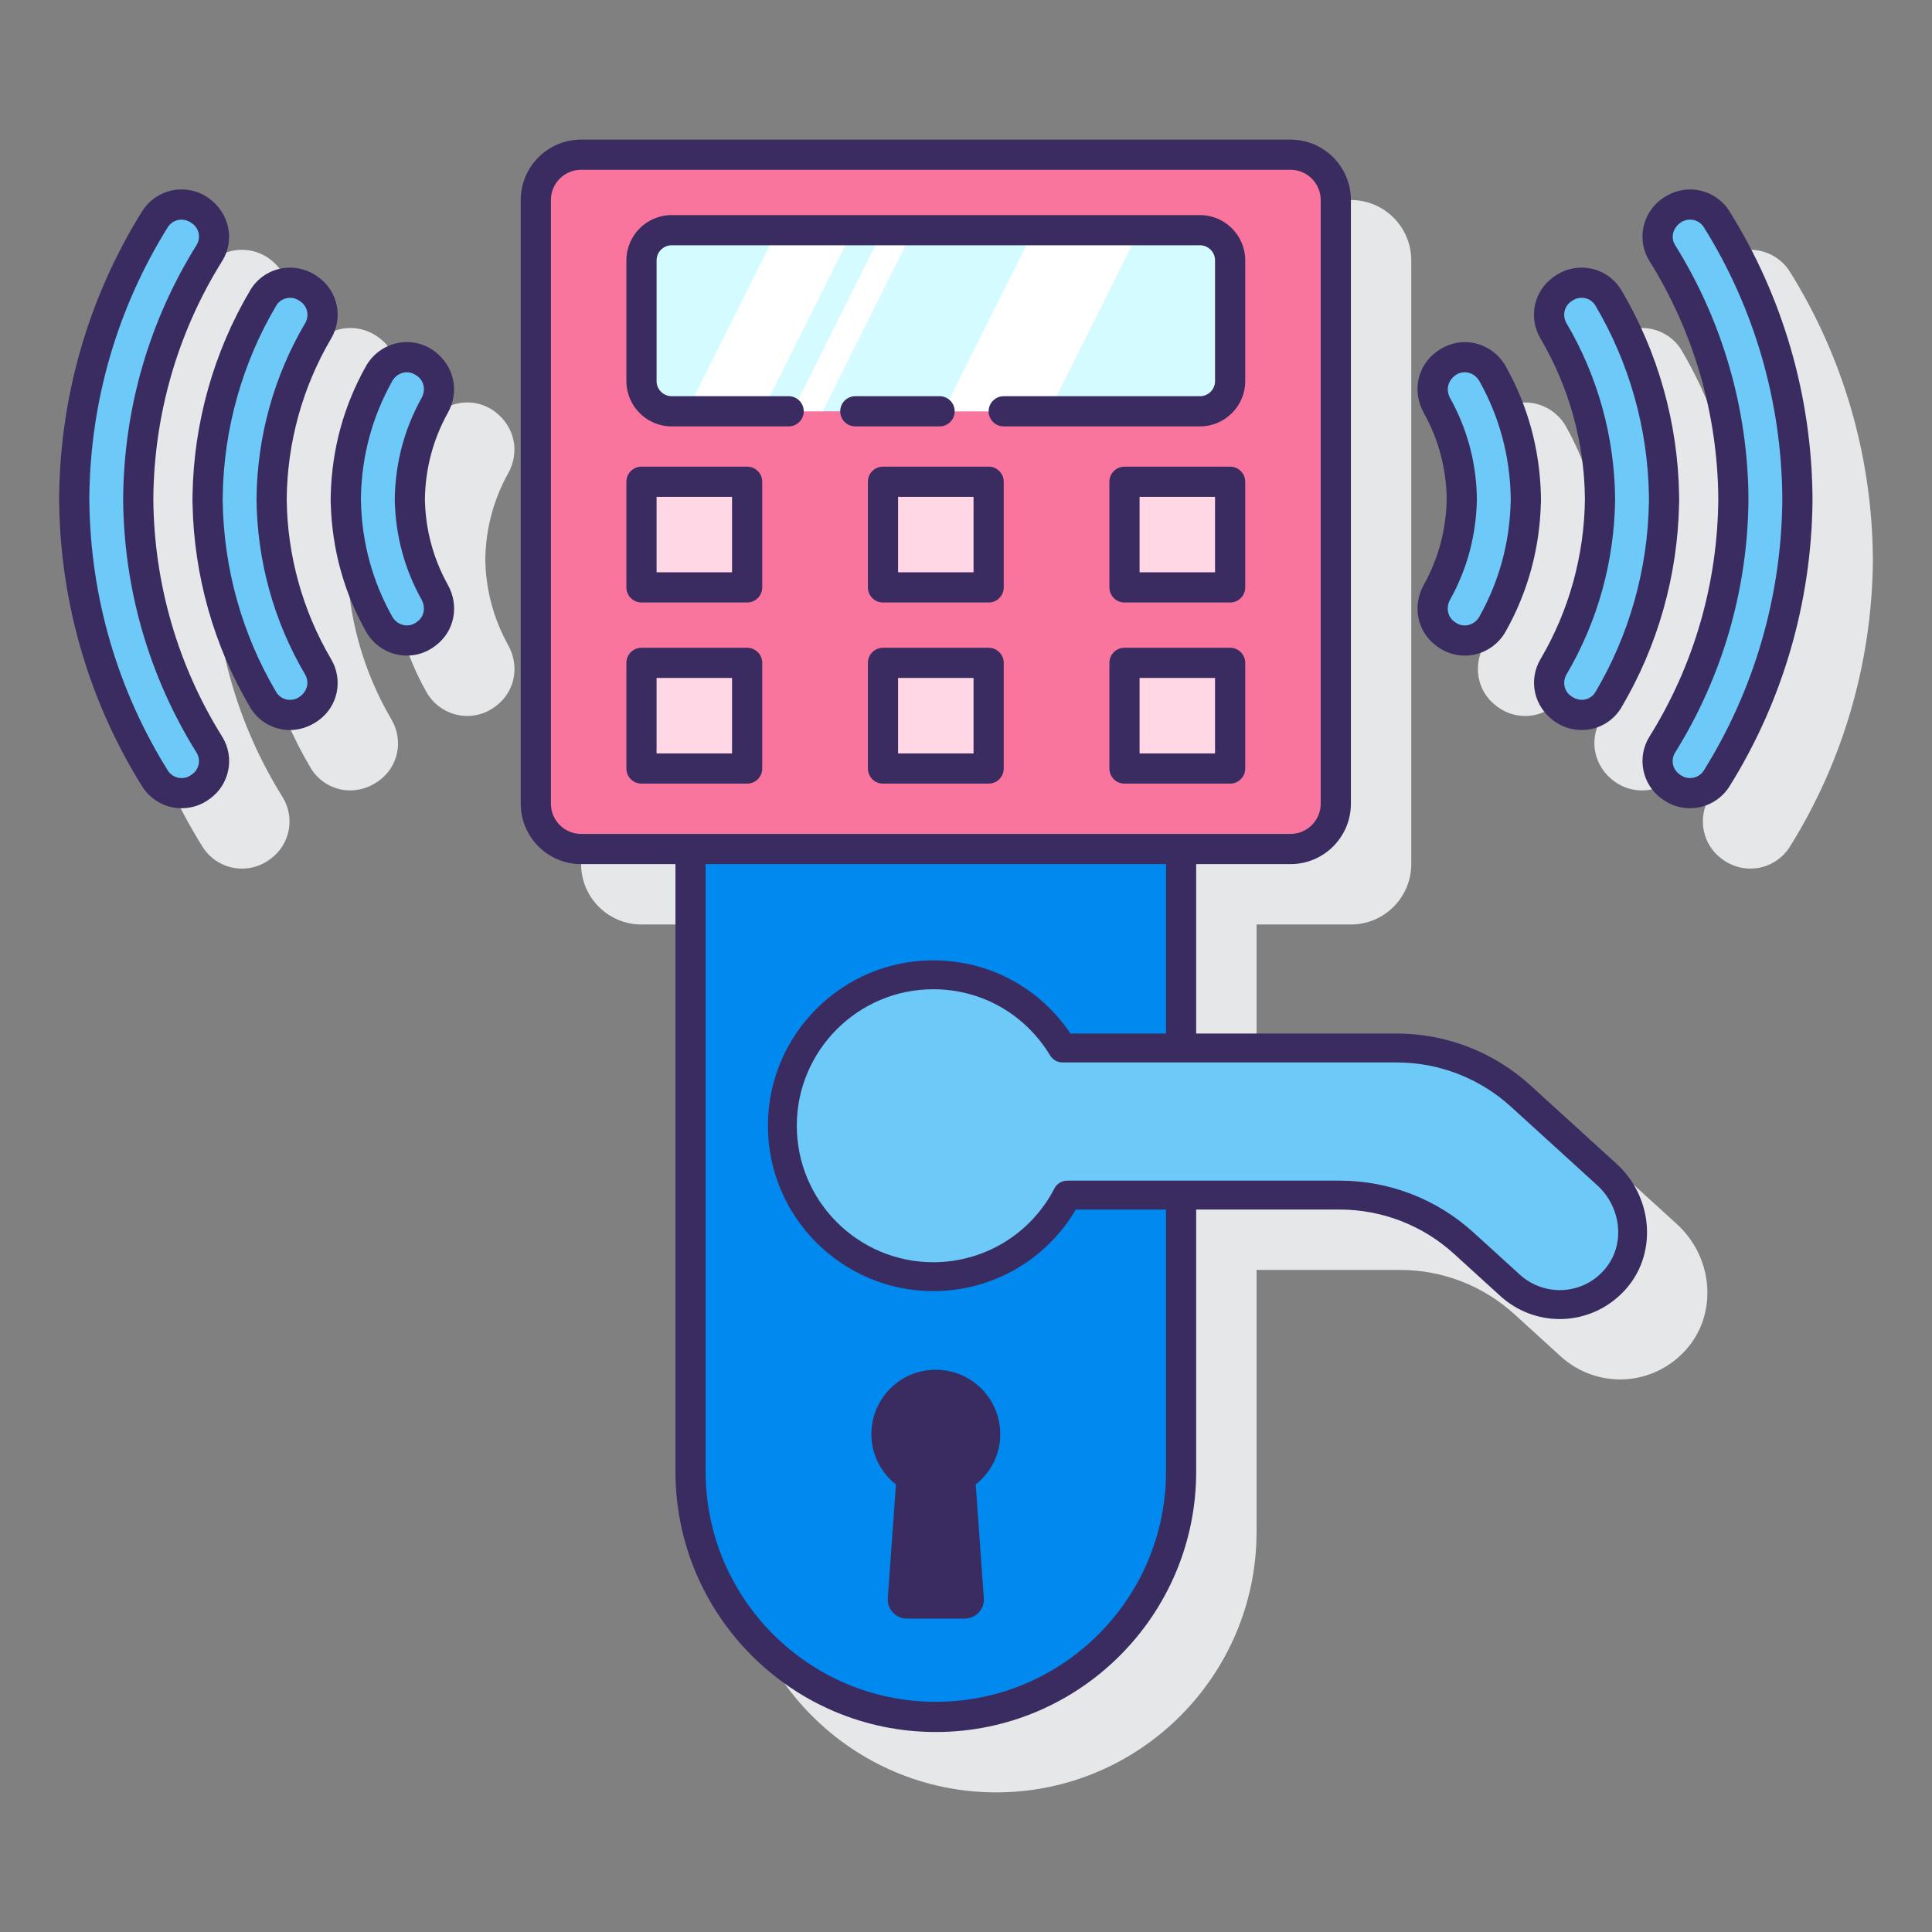 <svg id="Layer_1" enable-background="new 0 0 128 128" height="512" viewBox="0 0 128 128" width="512" xmlns="http://www.w3.org/2000/svg"><rect x="0" y="0" width="128" height="128" fill="#808080" stroke="none"/><path d="m105.398 75.909c-2.434-2.215-5.585-3.435-8.874-3.435h-13.274v-11.224h6.25c2.206 0 4-1.794 4-4v-40c0-2.206-1.794-4-4-4h-47c-2.206 0-4 1.794-4 4v40c0 2.206 1.794 4 4 4h6.25v40.25c0 9.512 7.738 17.25 17.25 17.25s17.25-7.738 17.25-17.25v-17.364h9.502c2.813 0 5.506 1.043 7.584 2.937l3.073 2.798c1.076.98 2.484 1.52 3.93 1.52.182 0 .364-.009.547-.026 1.631-.154 3.134-.999 4.123-2.318 1.778-2.37 1.382-5.857-.903-7.938z" fill="#e6e7e8"/><path d="m32.151 37.065c.032-2.036.544-3.96 1.521-5.717.774-1.391.439-3.077-.87-4.065-.705-.534-1.606-.737-2.472-.554-.882.184-1.642.744-2.086 1.535-1.474 2.628-2.258 5.502-2.332 8.557l-.005.436c0 .045.002.09.008.134.088 3.005.871 5.846 2.329 8.444.444.791 1.204 1.352 2.086 1.535.208.044.418.065.628.065.659 0 1.308-.214 1.84-.615l.073-.055c.001-.002.002-.003.004-.004 1.235-.932 1.571-2.618.798-4.01-.977-1.757-1.489-3.681-1.522-5.686z" fill="#e6e7e8"/><path d="m22.995 37.06c.035-3.748 1.052-7.421 2.938-10.623.824-1.396.458-3.15-.852-4.081l-.076-.054c-.701-.498-1.588-.682-2.433-.503-.834.178-1.56.696-1.991 1.425-2.427 4.1-3.75 8.8-3.826 13.6l-.004.436c0 .038.002.076.006.113.091 4.764 1.412 9.431 3.824 13.503.432.729 1.157 1.248 1.991 1.425.208.045.419.066.63.066.645 0 1.292-.207 1.878-.623 1.31-.93 1.676-2.684.853-4.081-1.886-3.202-2.903-6.875-2.938-10.603z" fill="#e6e7e8"/><path d="m14.159 37.057c.037-5.596 1.613-11.045 4.558-15.758.856-1.371.497-3.181-.895-4.175-.689-.493-1.563-.677-2.392-.514-.831.165-1.565.672-2.014 1.39-3.516 5.634-5.417 12.142-5.497 18.832v.447c.08 6.679 1.981 13.187 5.499 18.82.447.718 1.181 1.224 2.012 1.39.198.039.399.059.6.059.638 0 1.269-.197 1.793-.572l.075-.054c1.316-.938 1.676-2.749.82-4.12-2.945-4.715-4.522-10.163-4.559-15.745z" fill="#e6e7e8"/><path d="m99.849 37.034c-.032 2.036-.545 3.96-1.522 5.719-.773 1.391-.438 3.077.798 4.009l.073.055c.535.405 1.185.619 1.845.619.209 0 .419-.021.627-.065.882-.184 1.642-.744 2.086-1.535 1.457-2.599 2.24-5.438 2.329-8.442.006-.045.008-.09.008-.136l-.005-.449c-.074-3.041-.858-5.915-2.332-8.543-.444-.791-1.204-1.352-2.086-1.535-.865-.182-1.767.021-2.545.609-1.236.933-1.571 2.619-.797 4.01.977 1.755 1.488 3.679 1.521 5.684z" fill="#e6e7e8"/><path d="m115.248 37.259-.004-.442c-.076-4.793-1.399-9.493-3.826-13.593-.432-.729-1.157-1.247-1.991-1.425-.842-.179-1.73.004-2.43.501l-.076.054c-.001.001-.002.002-.003.002-1.31.931-1.676 2.685-.852 4.081 1.887 3.202 2.903 6.875 2.938 10.604-.035 3.748-1.052 7.421-2.938 10.622-.823 1.397-.457 3.151.928 4.135.525.373 1.155.57 1.793.57.213 0 .428-.022.64-.067.834-.177 1.56-.696 1.991-1.425 2.411-4.071 3.733-8.738 3.824-13.502.004-.038.006-.077.006-.115z" fill="#e6e7e8"/><path d="m124.081 36.82c-.08-6.679-1.981-13.187-5.498-18.82-.448-.718-1.183-1.225-2.014-1.39-.83-.166-1.703.021-2.468.568-1.315.939-1.675 2.749-.818 4.12 2.944 4.713 4.521 10.162 4.558 15.744-.037 5.596-1.613 11.044-4.559 15.759-.855 1.371-.496 3.182.82 4.121l.075.053c.524.375 1.155.572 1.793.572.2 0 .401-.02.6-.059.831-.166 1.564-.672 2.012-1.39 3.517-5.632 5.419-12.141 5.501-18.837z" fill="#e6e7e8"/><path d="m85.5 10.25h-47c-1.657 0-3 1.343-3 3v40c0 1.657 1.343 3 3 3h47c1.657 0 3-1.343 3-3v-40c0-1.657-1.343-3-3-3z" fill="#fa759e"/><path d="m70.709 79.179c-1.665 3.209-5.011 5.405-8.876 5.405-5.523 0-10-4.477-10-10s4.477-10 10-10c3.636 0 6.809 1.947 8.559 4.849h7.857v-13.183h-32.5v41.25c0 8.975 7.275 16.25 16.25 16.25 8.975 0 16.25-7.275 16.25-16.25v-18.321z" fill="#0089ef"/><path d="m79.5 15.25h-35c-1.104 0-2 .896-2 2v8c0 1.104.896 2 2 2h35c1.105 0 2-.896 2-2v-8c0-1.104-.895-2-2-2z" fill="#d4fbff"/><path d="m51.5 15.25-6 12h5l6-12z" fill="#fff"/><path d="m52.5 27.25h2l6-12h-2z" fill="#fff"/><path d="m68.5 15.25-6 12h7l6-12z" fill="#fff"/><path d="m42.5 31.917h7v7h-7z" fill="#ffd7e5"/><path d="m58.5 31.917h7v7h-7z" fill="#ffd7e5"/><path d="m74.5 31.917h7v7h-7z" fill="#ffd7e5"/><path d="m42.5 43.917h7v7h-7z" fill="#ffd7e5"/><path d="m58.5 43.917h7v7h-7z" fill="#ffd7e5"/><path d="m74.5 43.917h7v7h-7z" fill="#ffd7e5"/><path d="m106.461 77.814-5.707-5.197c-2.251-2.05-5.185-3.185-8.229-3.185h-22.132c-1.75-2.902-4.923-4.849-8.559-4.849-5.523 0-10 4.477-10 10s4.477 10 10 10c3.865 0 7.211-2.196 8.876-5.405h18.043c3.044 0 5.978 1.136 8.229 3.185l3.073 2.798c2.107 1.918 5.438 1.644 7.19-.691 1.526-2.035 1.098-4.942-.784-6.656z" fill="#6dc9f7"/><path d="m28.273 41.964-.073.055c-1.016.767-2.46.438-3.083-.673-1.382-2.464-2.135-5.213-2.204-8.079h-.005l.005-.435c.069-2.866.822-5.615 2.204-8.079.623-1.11 2.068-1.44 3.083-.672l.073.055c.847.64 1.042 1.798.525 2.726-1.049 1.886-1.613 3.992-1.648 6.187.035 2.195.599 4.301 1.648 6.188.517.929.323 2.087-.525 2.727z" fill="#6dc9f7"/><path d="m20.503 19.171c.884.628 1.121 1.823.57 2.758-1.983 3.365-3.04 7.17-3.078 11.121.037 3.951 1.094 7.756 3.078 11.12.551.934.314 2.13-.57 2.758l-.076.054c-.984.699-2.369.422-2.984-.616-2.348-3.965-3.613-8.444-3.687-13.098h-.004l.004-.435c.074-4.653 1.339-9.133 3.687-13.099.615-1.038 2-1.315 2.984-.616z" fill="#6dc9f7"/><path d="m13.317 52.108-.076.054c-.975.696-2.34.425-2.975-.592-3.43-5.494-5.269-11.77-5.347-18.303h-.002l.003-.435c.078-6.533 1.916-12.809 5.347-18.303.635-1.017 2-1.288 2.975-.592l.076.054c.889.635 1.131 1.85.552 2.777-3.049 4.882-4.67 10.468-4.71 16.281.04 5.813 1.66 11.399 4.71 16.282.578.927.336 2.143-.553 2.777z" fill="#6dc9f7"/><path d="m95.727 41.964.073.055c1.016.767 2.46.438 3.083-.673 1.382-2.464 2.135-5.213 2.204-8.079h.005l-.005-.435c-.069-2.866-.822-5.615-2.204-8.079-.623-1.11-2.068-1.44-3.083-.672l-.073.055c-.847.64-1.042 1.798-.525 2.726 1.049 1.886 1.613 3.992 1.648 6.187-.035 2.195-.599 4.301-1.648 6.188-.517.929-.323 2.087.525 2.727z" fill="#6dc9f7"/><path d="m103.498 19.171c-.884.628-1.121 1.823-.57 2.758 1.983 3.365 3.04 7.17 3.078 11.121-.037 3.951-1.094 7.756-3.078 11.12-.551.934-.314 2.13.57 2.758l.076.054c.984.699 2.369.422 2.984-.616 2.348-3.965 3.613-8.444 3.687-13.098h.004l-.004-.435c-.074-4.653-1.339-9.133-3.687-13.099-.615-1.038-2-1.315-2.984-.616z" fill="#6dc9f7"/><path d="m110.683 52.108.076.054c.975.696 2.34.425 2.975-.592 3.43-5.494 5.269-11.77 5.347-18.303h.003l-.003-.435c-.078-6.533-1.916-12.809-5.347-18.303-.635-1.017-2-1.288-2.975-.592l-.076.054c-.889.635-1.131 1.85-.552 2.777 3.049 4.882 4.67 10.468 4.71 16.281-.04 5.813-1.66 11.399-4.71 16.282-.579.927-.337 2.143.552 2.777z" fill="#6dc9f7"/><g fill="#3a2c60"><path d="m63.25 27.25c0-.553-.447-1-1-1h-5.583c-.553 0-1 .447-1 1s.447 1 1 1h5.583c.553 0 1-.447 1-1z"/><path d="m44.5 28.25h7.75c.553 0 1-.447 1-1s-.447-1-1-1h-7.75c-.552 0-1-.448-1-1v-8c0-.552.448-1 1-1h35c.552 0 1 .448 1 1v8c0 .552-.448 1-1 1h-13c-.553 0-1 .447-1 1s.447 1 1 1h13c1.654 0 3-1.346 3-3v-8c0-1.654-1.346-3-3-3h-35c-1.654 0-3 1.346-3 3v8c0 1.654 1.346 3 3 3z"/><path d="m66.271 95.021c0-2.657-2.426-4.747-5.184-4.176-1.648.341-2.963 1.695-3.278 3.348-.322 1.691.368 3.22 1.549 4.159l-.538 7.526c-.052.734.529 1.359 1.265 1.359h3.831c.736 0 1.318-.625 1.265-1.359l-.538-7.526c.984-.783 1.628-1.977 1.628-3.331z"/><path d="m42.5 39.917h7c.553 0 1-.447 1-1v-7c0-.553-.447-1-1-1h-7c-.553 0-1 .447-1 1v7c0 .553.447 1 1 1zm1-7h5v5h-5z"/><path d="m65.5 30.917h-7c-.553 0-1 .447-1 1v7c0 .553.447 1 1 1h7c.553 0 1-.447 1-1v-7c0-.553-.447-1-1-1zm-1 7h-5v-5h5z"/><path d="m81.5 30.917h-7c-.553 0-1 .447-1 1v7c0 .553.447 1 1 1h7c.553 0 1-.447 1-1v-7c0-.553-.447-1-1-1zm-1 7h-5v-5h5z"/><path d="m50.5 50.917v-7c0-.553-.447-1-1-1h-7c-.553 0-1 .447-1 1v7c0 .553.447 1 1 1h7c.553 0 1-.447 1-1zm-2-1h-5v-5h5z"/><path d="m65.5 42.917h-7c-.553 0-1 .447-1 1v7c0 .553.447 1 1 1h7c.553 0 1-.447 1-1v-7c0-.553-.447-1-1-1zm-1 7h-5v-5h5z"/><path d="m81.5 42.917h-7c-.553 0-1 .447-1 1v7c0 .553.447 1 1 1h7c.553 0 1-.447 1-1v-7c0-.553-.447-1-1-1zm-1 7h-5v-5h5z"/><path d="m101.398 71.909c-2.434-2.215-5.585-3.435-8.874-3.435h-13.274v-11.224h6.25c2.206 0 4-1.794 4-4v-40c0-2.206-1.794-4-4-4h-47c-2.206 0-4 1.794-4 4v40c0 2.206 1.794 4 4 4h6.25v40.25c0 9.512 7.738 17.25 17.25 17.25s17.25-7.738 17.25-17.25v-17.364h9.502c2.813 0 5.506 1.043 7.584 2.937l3.073 2.798c1.077.98 2.484 1.52 3.93 1.52.183 0 .365-.009.548-.026 1.631-.154 3.133-.999 4.122-2.318 1.778-2.37 1.382-5.857-.903-7.938zm-64.898-18.659v-40c0-1.103.897-2 2-2h47c1.103 0 2 .897 2 2v40c0 1.103-.897 2-2 2h-7.25-32.5-7.25c-1.103 0-2-.897-2-2zm40.75 44.25c0 8.409-6.841 15.25-15.25 15.25s-15.25-6.841-15.25-15.25v-40.25h30.5v11.225h-6.332c-2.044-3.047-5.401-4.849-9.085-4.849-6.042 0-10.957 4.915-10.957 10.957s4.915 10.957 10.957 10.957c3.907 0 7.472-2.056 9.44-5.404h5.977zm29.227-13.604c-.676.901-1.66 1.455-2.771 1.561-1.093.102-2.192-.262-3.008-1.003l-3.073-2.798c-2.432-2.215-5.583-3.435-8.873-3.435h-18.043c-.357 0-.686.199-.85.516-1.564 3.016-4.64 4.889-8.026 4.889-4.986 0-9.043-4.057-9.043-9.043s4.057-9.043 9.043-9.043c3.19 0 6.083 1.64 7.74 4.386.173.288.483.463.819.463h22.132c2.812 0 5.505 1.043 7.585 2.937l5.707 5.197c1.564 1.423 1.854 3.784.661 5.373z"/><path d="m28.151 33.065c.032-2.036.544-3.96 1.521-5.717.774-1.391.439-3.077-.87-4.065-.705-.534-1.606-.737-2.472-.554-.882.184-1.642.744-2.086 1.535-1.474 2.628-2.258 5.502-2.332 8.557l-.005.436c0 .045.002.09.008.134.088 3.005.871 5.846 2.329 8.444.444.791 1.204 1.352 2.086 1.535.208.044.418.065.628.065.659 0 1.308-.214 1.84-.615l.073-.055c.001-.002.002-.003.004-.004 1.235-.932 1.571-2.618.798-4.01-.977-1.757-1.489-3.681-1.522-5.686zm-.48 8.101-.073.055c-.248.187-.553.256-.857.192-.315-.066-.59-.27-.751-.557-1.313-2.34-2.011-4.901-2.076-7.613-.001-.021-.002-.042-.004-.063l.004-.323c.065-2.712.764-5.273 2.076-7.613.161-.287.436-.49.751-.557.306-.063.608.005.931.248.432.325.538.932.254 1.441-1.139 2.049-1.735 4.289-1.773 6.689.038 2.37.635 4.61 1.774 6.658.282.511.175 1.118-.256 1.443z"/><path d="m18.995 33.06c.035-3.748 1.052-7.421 2.939-10.623.823-1.396.456-3.151-.853-4.081l-.076-.054c-.702-.498-1.59-.683-2.434-.502-.834.177-1.559.696-1.989 1.424-2.427 4.099-3.751 8.799-3.827 13.6l-.004.436c0 .038.002.076.006.113.091 4.764 1.412 9.431 3.824 13.503.432.729 1.157 1.248 1.991 1.425.208.045.419.066.629.066.646 0 1.294-.207 1.88-.623 1.309-.93 1.675-2.685.852-4.081-1.886-3.202-2.903-6.875-2.938-10.603zm.853 13.106c-.247.176-.559.24-.859.178-.292-.063-.536-.235-.686-.488-2.25-3.798-3.477-8.156-3.547-12.604 0-.021-.002-.043-.003-.064l.003-.34c.07-4.446 1.298-8.805 3.548-12.605.149-.251.393-.425.685-.486.301-.066.612.002.862.179l.073.052c.455.323.579.94.288 1.435-2.066 3.503-3.179 7.521-3.217 11.639.038 4.098 1.15 8.115 3.216 11.618.291.492.168 1.109-.363 1.486z"/><path d="m10.159 33.057c.038-5.598 1.614-11.047 4.558-15.758.857-1.372.498-3.182-.895-4.175-.689-.493-1.563-.679-2.392-.514-.83.165-1.565.672-2.013 1.39-3.517 5.633-5.417 12.141-5.497 18.825l-.003.436c0 .032.001.064.004.096.094 6.652 1.994 13.132 5.497 18.743.448.718 1.182 1.225 2.013 1.39.198.039.398.059.599.059.638 0 1.269-.197 1.793-.572l.075-.054c1.316-.938 1.676-2.749.82-4.12-2.945-4.714-4.521-10.163-4.559-15.746zm2.576 18.237s-.075.054-.075.055c-.246.174-.546.237-.839.179-.296-.059-.547-.231-.706-.486-3.323-5.322-5.12-11.473-5.195-17.785 0-.02-.001-.039-.002-.059l.002-.354c.075-6.313 1.871-12.463 5.194-17.785.159-.255.41-.428.706-.486.298-.06.596.005.916.234.458.326.583.955.285 1.432-3.139 5.026-4.821 10.836-4.862 16.818.041 5.966 1.723 11.777 4.861 16.803.298.478.173 1.108-.285 1.434z"/><path d="m95.849 33.034c-.032 2.036-.545 3.96-1.521 5.718-.773 1.39-.438 3.076.797 4.01l.073.055c.535.405 1.185.619 1.845.619.209 0 .419-.021.627-.065.882-.184 1.642-.744 2.086-1.535 1.456-2.596 2.239-5.432 2.329-8.433.006-.049.01-.099.009-.148l-.006-.446c-.074-3.041-.858-5.915-2.332-8.543-.443-.791-1.203-1.351-2.085-1.535-.862-.183-1.767.019-2.546.609-1.236.933-1.571 2.619-.797 4.01.977 1.755 1.488 3.679 1.521 5.684zm.226-6.658c-.284-.51-.178-1.116.327-1.497.249-.188.554-.256.858-.192.315.066.589.27.75.557 1.313 2.34 2.011 4.901 2.076 7.603l.005.327c-.003.023-.004.047-.005.07-.065 2.712-.764 5.273-2.076 7.613-.161.287-.436.49-.751.557-.306.064-.61-.005-.861-.196l-.071-.053c-.43-.326-.535-.931-.252-1.44 1.139-2.049 1.735-4.289 1.773-6.689-.037-2.371-.634-4.611-1.773-6.66z"/><path d="m105.005 33.04c-.035 3.748-1.052 7.421-2.938 10.622-.823 1.397-.457 3.151.928 4.135.526.374 1.155.57 1.793.57.214 0 .429-.022.641-.067.833-.177 1.559-.696 1.99-1.425 2.411-4.071 3.733-8.738 3.824-13.502.004-.037.006-.076.006-.114l-.004-.442c-.076-4.793-1.399-9.493-3.826-13.593-.432-.729-1.157-1.247-1.991-1.425-.841-.178-1.73.005-2.435.505l-.074.053c-1.31.93-1.676 2.684-.852 4.08 1.886 3.202 2.903 6.875 2.938 10.603zm-.928-13.054.075-.054c.186-.132.407-.201.632-.201.076 0 .152.008.228.024.293.062.536.235.686.487 2.249 3.8 3.477 8.159 3.547 12.598l.003.347c-.001.021-.003.043-.003.064-.07 4.447-1.297 8.806-3.547 12.604-.149.253-.393.426-.686.488-.299.062-.611-.002-.935-.231-.456-.323-.579-.94-.288-1.435 2.065-3.503 3.178-7.521 3.216-11.638-.038-4.097-1.15-8.115-3.216-11.619-.292-.493-.168-1.11.288-1.434z"/><path d="m120.081 32.82c-.08-6.679-1.981-13.187-5.498-18.82-.448-.718-1.183-1.225-2.014-1.39-.83-.167-1.703.021-2.468.568-1.314.938-1.675 2.748-.818 4.12 2.944 4.713 4.521 10.162 4.558 15.744-.037 5.596-1.613 11.044-4.559 15.759-.855 1.372-.494 3.183.82 4.121l.075.053c.524.375 1.155.572 1.793.572.2 0 .4-.02.599-.059.831-.165 1.565-.672 2.014-1.39 3.516-5.633 5.418-12.141 5.5-18.837zm-2 .436c-.075 6.312-1.872 12.462-5.195 17.785-.159.255-.41.428-.706.486-.299.062-.595-.005-.84-.179l-.075-.054s0 0 0-.001c-.458-.326-.583-.956-.285-1.434 3.14-5.027 4.821-10.839 4.861-16.817-.04-5.966-1.722-11.777-4.861-16.804-.298-.478-.173-1.106.36-1.488.186-.132.401-.2.624-.2.071 0 .144.007.216.021.296.059.547.231.706.486 3.323 5.323 5.12 11.474 5.195 17.773z"/></g></svg>